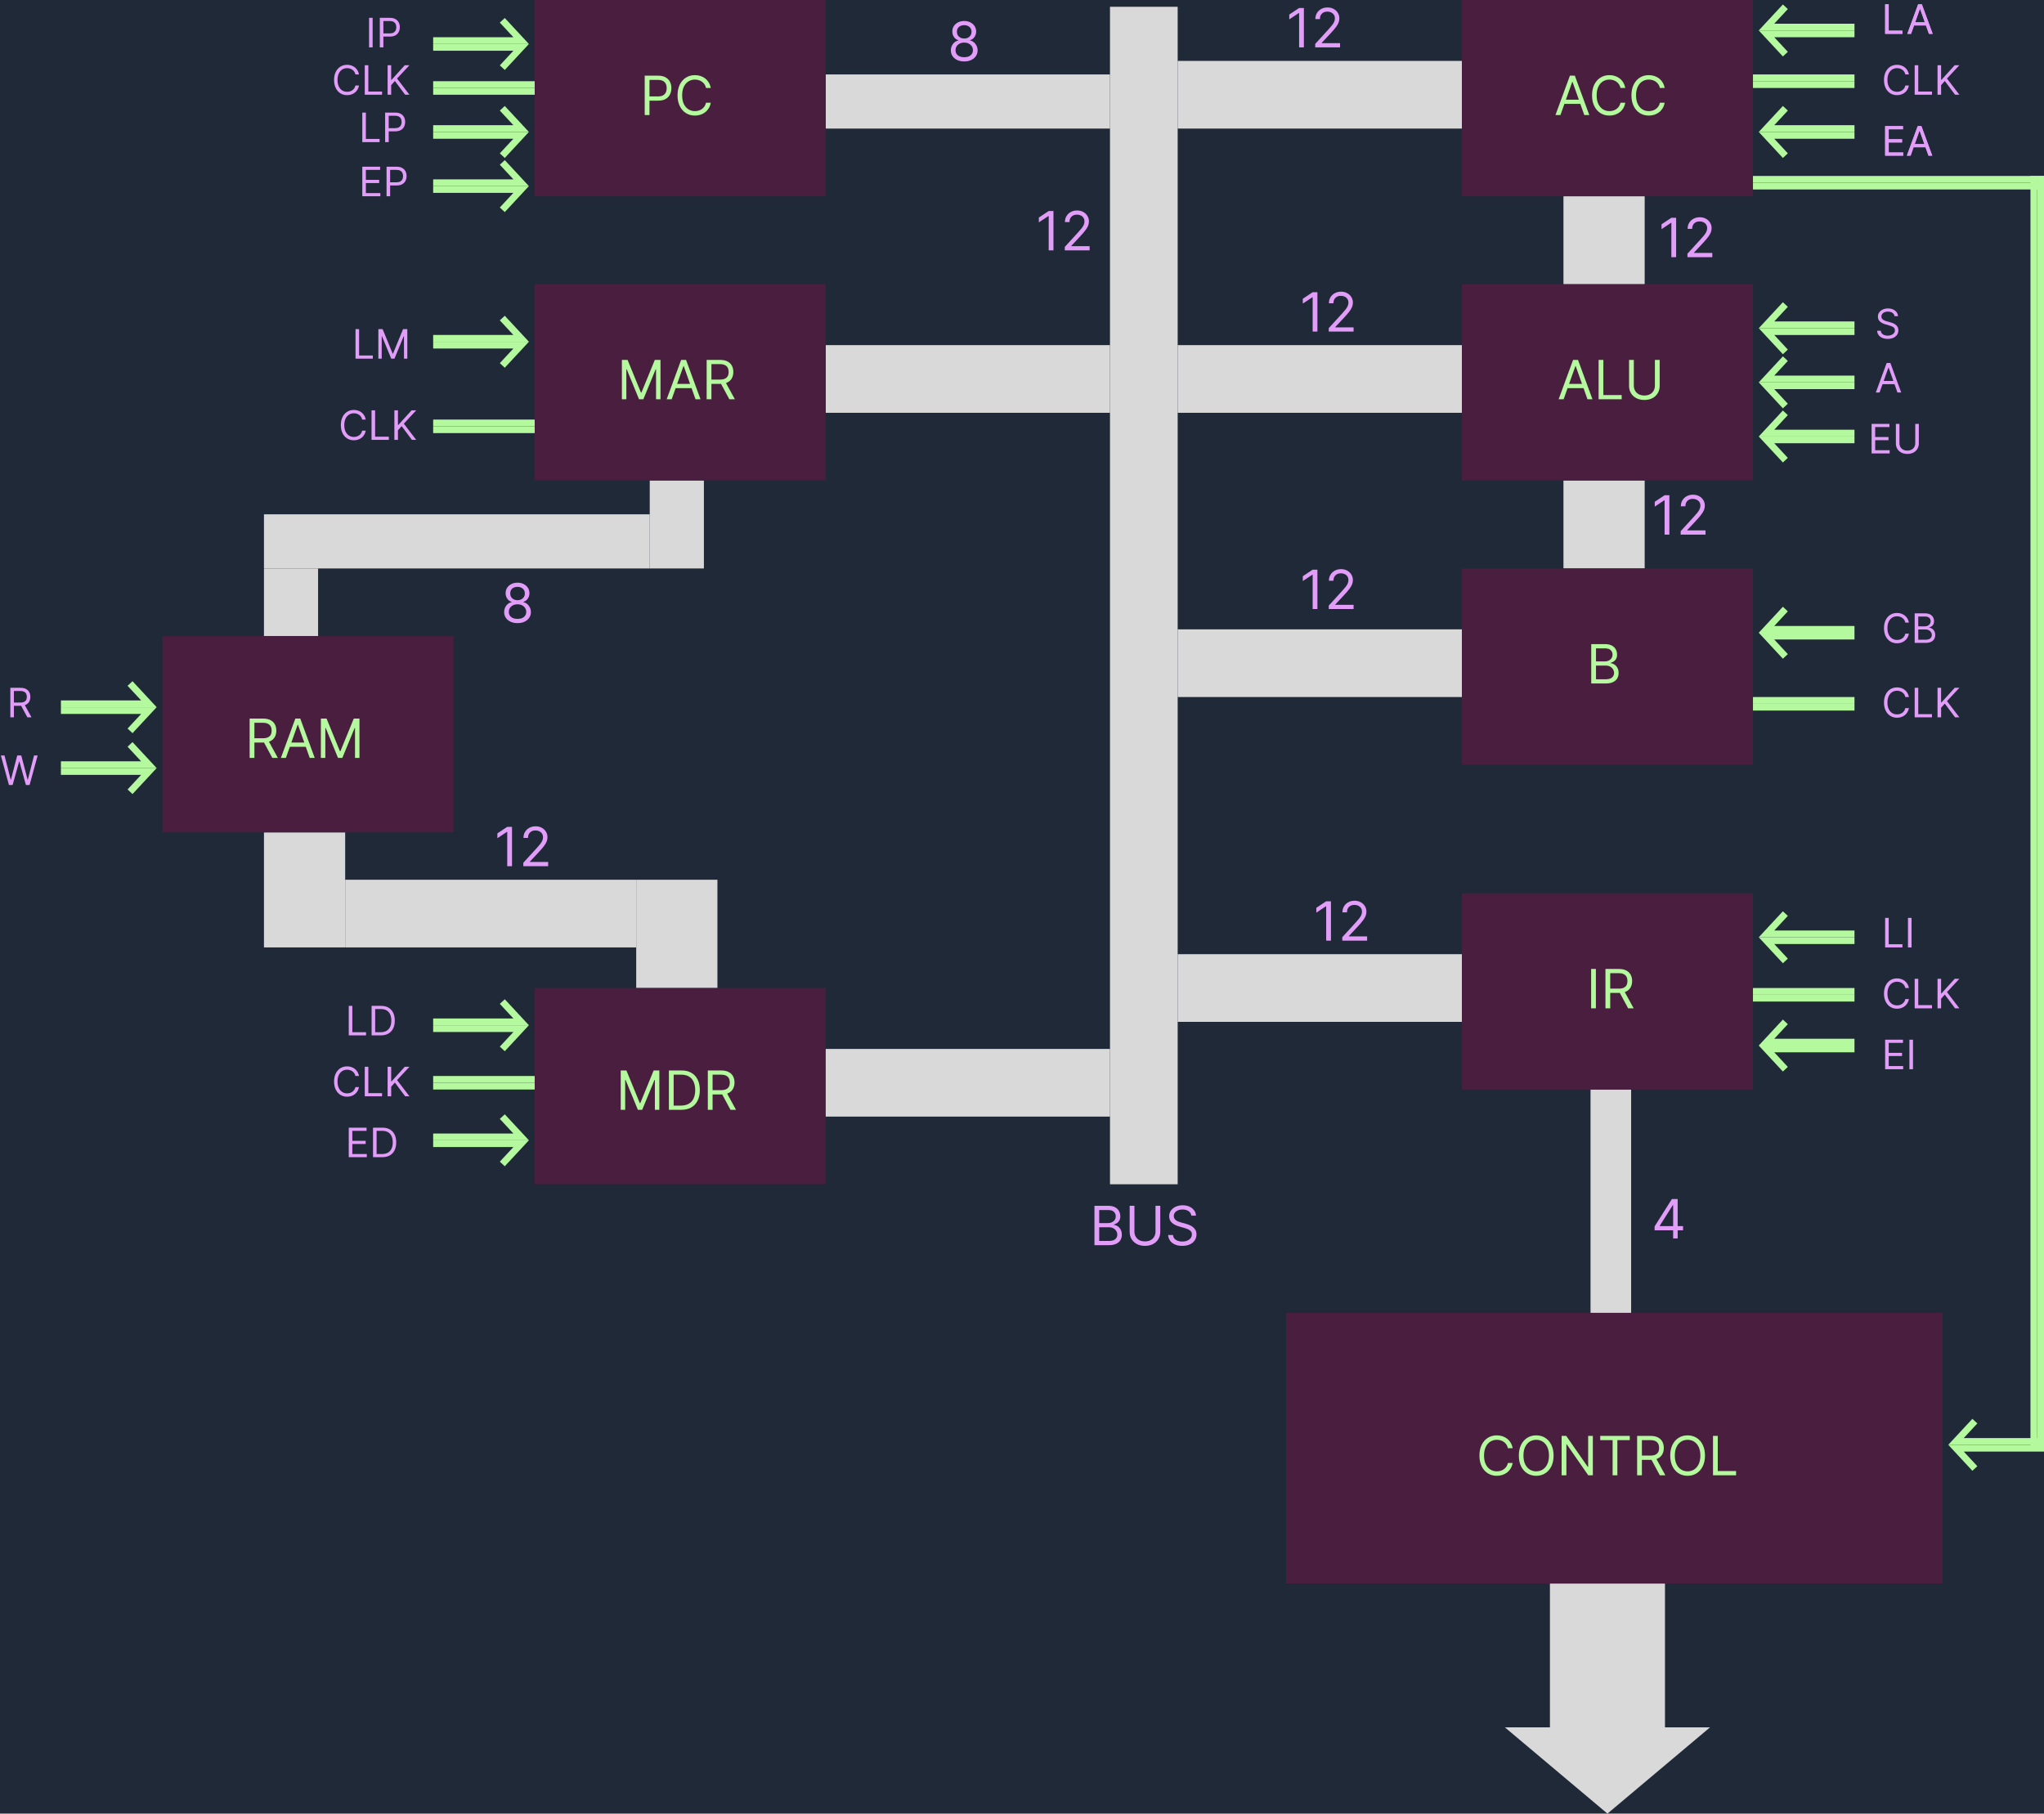 <svg width="302" height="268" viewBox="0 0 302 268" fill="none" xmlns="http://www.w3.org/2000/svg">
<rect width="302" height="268" fill="#1F2937"/>
<rect id="mar-to-main" x="122" y="51" width="42" height="10" fill="#D9D9D9"/>
<rect id="main-central-bus" x="164" y="1" width="10" height="174" fill="#D9D9D9"/>
<rect id="ram-to-mdr-horizontal" x="51" y="130" width="43" height="10" fill="#D9D9D9"/>
<rect id="mdr-to-main" x="121" y="155" width="43" height="10" fill="#D9D9D9"/>
<rect id="b-to-main" x="174" y="93" width="42" height="10" fill="#D9D9D9"/>
<rect id="ir-to-main" x="174" y="141" width="42" height="10" fill="#D9D9D9"/>
<rect id="ir-to-control" x="235" y="161" width="6" height="33" fill="#D9D9D9"/>
<rect id="acc-to-main" x="174" y="9" width="42" height="10" fill="#D9D9D9"/>
<rect id="pc-to-main" x="122" y="11" width="42" height="8" fill="#D9D9D9"/>
<rect id="ram-to-mar-vertical-down" x="39" y="84" width="8" height="10" fill="#D9D9D9"/>
<rect id="ram-to-mar-vertical-up" x="96" y="71" width="8" height="13" fill="#D9D9D9"/>
<rect id="ram-to-mdr-vertical-up" x="39" y="123" width="12" height="17" fill="#D9D9D9"/>
<rect id="acc-to-alu" x="231" y="29" width="12" height="13" fill="#D9D9D9"/>
<rect id="alu-to-b" x="231" y="71" width="12" height="13" fill="#D9D9D9"/>
<rect id="ram-to-mdr-vertical-down" x="94" y="130" width="12" height="16" fill="#D9D9D9"/>
<rect id="ram-to-mar-horizontal" x="39" y="76" width="57" height="8" fill="#D9D9D9"/>
<rect id="alu-to-main" x="174" y="51" width="42" height="10" fill="#D9D9D9"/>
<rect id="control-arrow-rect" x="229" y="234" width="17" height="22" fill="#D9D9D9"/>
<path id="control-arrow-triangle" d="M237.5 268L222.345 255.25H252.655L237.5 268Z" fill="#D9D9D9"/>
<rect id="pc" x="79" width="43" height="29" fill="#4A1E3F"/>
<rect id="control" x="190" y="194" width="97" height="40" fill="#4A1E3F"/>
<rect id="ir" x="216" y="132" width="43" height="29" fill="#4A1E3F"/>
<rect id="b" x="216" y="84" width="43" height="29" fill="#4A1E3F"/>
<rect id="alu" x="216" y="42" width="43" height="29" fill="#4A1E3F"/>
<rect id="acc" x="216" width="43" height="29" fill="#4A1E3F"/>
<rect id="mdr" x="79" y="146" width="43" height="29" fill="#4A1E3F"/>
<rect id="ram" x="24" y="94" width="43" height="29" fill="#4A1E3F"/>
<rect id="mar" x="79" y="42" width="43" height="29" fill="#4A1E3F"/>
<path d="M64 7H77L74.214 10" stroke="#B4F99D"/>
<path d="M64 6H77L74.214 3" stroke="#B4F99D"/>
<path d="M274 5H261L263.786 8" stroke="#B4F99D"/>
<path d="M274 4H261L263.786 1" stroke="#B4F99D"/>
<path d="M274 20H261L263.786 23" stroke="#B4F99D"/>
<path d="M274 19H261L263.786 16" stroke="#B4F99D"/>
<path d="M274 49H261L263.786 52" stroke="#B4F99D"/>
<path d="M274 48H261L263.786 45" stroke="#B4F99D"/>
<path d="M274 57H261L263.786 60" stroke="#B4F99D"/>
<path d="M274 56H261L263.786 53" stroke="#B4F99D"/>
<path d="M274 65H261L263.786 68" stroke="#B4F99D"/>
<path d="M274 64H261L263.786 61" stroke="#B4F99D"/>
<path d="M274 94H261L263.786 97" stroke="#B4F99D"/>
<path d="M274 93H261L263.786 90" stroke="#B4F99D"/>
<path d="M274 139H261L263.786 142" stroke="#B4F99D"/>
<path d="M274 138H261L263.786 135" stroke="#B4F99D"/>
<path d="M274 155H261L263.786 158" stroke="#B4F99D"/>
<path d="M274 154H261L263.786 151" stroke="#B4F99D"/>
<path d="M302 214H289L291.786 217" stroke="#B4F99D"/>
<path d="M302 213H289L291.786 210" stroke="#B4F99D"/>
<path d="M64 20H77L74.214 23" stroke="#B4F99D"/>
<path d="M64 19H77L74.214 16" stroke="#B4F99D"/>
<path d="M64 28H77L74.214 31" stroke="#B4F99D"/>
<path d="M64 27H77L74.214 24" stroke="#B4F99D"/>
<path d="M64 51H77L74.214 54" stroke="#B4F99D"/>
<path d="M64 50H77L74.214 47" stroke="#B4F99D"/>
<path d="M9 105H22L19.214 108" stroke="#B4F99D"/>
<path d="M9 104H22L19.214 101" stroke="#B4F99D"/>
<path d="M9 114H22L19.214 117" stroke="#B4F99D"/>
<path d="M9 113H22L19.214 110" stroke="#B4F99D"/>
<path d="M64 152H77L74.214 155" stroke="#B4F99D"/>
<path d="M64 151H77L74.214 148" stroke="#B4F99D"/>
<path d="M64 169H77L74.214 172" stroke="#B4F99D"/>
<path d="M64 168H77L74.214 165" stroke="#B4F99D"/>
<line x1="300.5" y1="214" x2="300.5" y2="26" stroke="#B4F99D"/>
<line x1="301.5" y1="214" x2="301.5" y2="26" stroke="#B4F99D"/>
<line x1="259" y1="26.5" x2="302" y2="26.5" stroke="#B4F99D"/>
<line x1="259" y1="27.5" x2="302" y2="27.5" stroke="#B4F99D"/>
<line x1="79" y1="13.5" x2="64" y2="13.5" stroke="#B4F99D"/>
<line x1="79" y1="12.5" x2="64" y2="12.5" stroke="#B4F99D"/>
<line x1="79" y1="63.5" x2="64" y2="63.5" stroke="#B4F99D"/>
<line x1="79" y1="62.5" x2="64" y2="62.5" stroke="#B4F99D"/>
<line x1="79" y1="160.5" x2="64" y2="160.5" stroke="#B4F99D"/>
<line x1="79" y1="159.5" x2="64" y2="159.5" stroke="#B4F99D"/>
<line x1="274" y1="147.5" x2="259" y2="147.5" stroke="#B4F99D"/>
<line x1="274" y1="146.5" x2="259" y2="146.5" stroke="#B4F99D"/>
<line x1="274" y1="104.5" x2="259" y2="104.5" stroke="#B4F99D"/>
<line x1="274" y1="103.5" x2="259" y2="103.5" stroke="#B4F99D"/>
<line x1="274" y1="12.5" x2="259" y2="12.5" stroke="#B4F99D"/>
<line x1="274" y1="11.5" x2="259" y2="11.5" stroke="#B4F99D"/>
<path d="M55.057 2.636V7H54.528V2.636H55.057ZM56.116 7V2.636H57.591C57.933 2.636 58.213 2.698 58.43 2.822C58.649 2.944 58.811 3.109 58.916 3.318C59.021 3.527 59.074 3.76 59.074 4.017C59.074 4.274 59.021 4.508 58.916 4.718C58.812 4.928 58.652 5.096 58.434 5.221C58.217 5.344 57.939 5.406 57.599 5.406H56.542V4.938H57.582C57.817 4.938 58.005 4.897 58.147 4.816C58.289 4.735 58.392 4.626 58.456 4.488C58.521 4.349 58.554 4.192 58.554 4.017C58.554 3.842 58.521 3.686 58.456 3.548C58.392 3.411 58.288 3.303 58.145 3.224C58.001 3.145 57.811 3.105 57.574 3.105H56.645V7H56.116Z" fill="#E29DF9"/>
<path d="M53.04 11H52.511C52.48 10.848 52.425 10.714 52.347 10.599C52.271 10.484 52.177 10.388 52.066 10.31C51.957 10.23 51.835 10.171 51.702 10.131C51.568 10.091 51.429 10.071 51.284 10.071C51.02 10.071 50.781 10.138 50.566 10.271C50.353 10.405 50.183 10.602 50.057 10.861C49.932 11.121 49.869 11.44 49.869 11.818C49.869 12.196 49.932 12.515 50.057 12.775C50.183 13.035 50.353 13.232 50.566 13.365C50.781 13.499 51.02 13.565 51.284 13.565C51.429 13.565 51.568 13.546 51.702 13.506C51.835 13.466 51.957 13.407 52.066 13.329C52.177 13.249 52.271 13.152 52.347 13.037C52.425 12.921 52.48 12.787 52.511 12.636H53.04C53 12.859 52.928 13.059 52.822 13.235C52.717 13.411 52.587 13.561 52.43 13.685C52.274 13.807 52.099 13.9 51.904 13.964C51.711 14.028 51.504 14.06 51.284 14.06C50.912 14.06 50.581 13.969 50.291 13.787C50.001 13.605 49.773 13.347 49.607 13.011C49.441 12.676 49.358 12.278 49.358 11.818C49.358 11.358 49.441 10.96 49.607 10.625C49.773 10.29 50.001 10.031 50.291 9.849C50.581 9.668 50.912 9.577 51.284 9.577C51.504 9.577 51.711 9.609 51.904 9.673C52.099 9.737 52.274 9.83 52.43 9.954C52.587 10.076 52.717 10.225 52.822 10.401C52.928 10.576 53 10.776 53.04 11ZM53.894 14V9.636H54.422V13.531H56.45V14H53.894ZM57.269 14V9.636H57.797V11.801H57.848L59.808 9.636H60.499L58.666 11.605L60.499 14H59.86L58.343 11.972L57.797 12.585V14H57.269Z" fill="#E29DF9"/>
<path d="M52.528 53V48.636H53.057V52.531H55.085V53H52.528ZM55.903 48.636H56.534L58.017 52.258H58.068L59.551 48.636H60.182V53H59.688V49.685H59.645L58.281 53H57.804L56.44 49.685H56.398V53H55.903V48.636Z" fill="#E29DF9"/>
<path d="M54.04 62H53.511C53.48 61.848 53.425 61.715 53.347 61.599C53.271 61.484 53.177 61.388 53.066 61.31C52.957 61.23 52.835 61.17 52.702 61.131C52.568 61.091 52.429 61.071 52.284 61.071C52.02 61.071 51.781 61.138 51.566 61.271C51.353 61.405 51.183 61.602 51.057 61.861C50.932 62.121 50.869 62.44 50.869 62.818C50.869 63.196 50.932 63.515 51.057 63.775C51.183 64.035 51.353 64.231 51.566 64.365C51.781 64.499 52.02 64.565 52.284 64.565C52.429 64.565 52.568 64.546 52.702 64.506C52.835 64.466 52.957 64.407 53.066 64.329C53.177 64.249 53.271 64.152 53.347 64.037C53.425 63.92 53.48 63.787 53.511 63.636H54.04C54 63.859 53.928 64.059 53.822 64.235C53.717 64.411 53.587 64.561 53.43 64.685C53.274 64.807 53.099 64.9 52.904 64.964C52.711 65.028 52.504 65.06 52.284 65.06C51.912 65.06 51.581 64.969 51.291 64.787C51.001 64.605 50.773 64.347 50.607 64.011C50.441 63.676 50.358 63.278 50.358 62.818C50.358 62.358 50.441 61.96 50.607 61.625C50.773 61.29 51.001 61.031 51.291 60.849C51.581 60.668 51.912 60.577 52.284 60.577C52.504 60.577 52.711 60.609 52.904 60.673C53.099 60.736 53.274 60.83 53.43 60.954C53.587 61.076 53.717 61.225 53.822 61.401C53.928 61.576 54 61.776 54.04 62ZM54.894 65V60.636H55.422V64.531H57.45V65H54.894ZM58.269 65V60.636H58.797V62.801H58.848L60.808 60.636H61.499L59.666 62.605L61.499 65H60.86L59.343 62.972L58.797 63.585V65H58.269Z" fill="#E29DF9"/>
<path d="M51.528 153V148.636H52.057V152.531H54.085V153H51.528ZM56.25 153H54.903V148.636H56.31C56.733 148.636 57.095 148.724 57.396 148.898C57.697 149.072 57.928 149.321 58.089 149.646C58.249 149.97 58.33 150.358 58.33 150.81C58.33 151.264 58.249 151.656 58.087 151.984C57.925 152.31 57.689 152.562 57.379 152.738C57.07 152.913 56.693 153 56.25 153ZM55.432 152.531H56.216C56.577 152.531 56.876 152.462 57.113 152.322C57.35 152.183 57.527 151.985 57.644 151.728C57.76 151.471 57.818 151.165 57.818 150.81C57.818 150.457 57.761 150.154 57.646 149.9C57.531 149.644 57.359 149.448 57.13 149.312C56.901 149.174 56.617 149.105 56.276 149.105H55.432V152.531Z" fill="#E29DF9"/>
<path d="M278.528 5V0.636H279.057V4.531H281.085V5H278.528ZM282.358 5H281.804L283.406 0.636H283.952L285.554 5H285L283.696 1.327H283.662L282.358 5ZM282.562 3.295H284.795V3.764H282.562V3.295Z" fill="#E29DF9"/>
<path d="M278.528 5V0.636H279.057V4.531H281.085V5H278.528ZM282.358 5H281.804L283.406 0.636H283.952L285.554 5H285L283.696 1.327H283.662L282.358 5ZM282.562 3.295H284.795V3.764H282.562V3.295Z" fill="#E29DF9"/>
<path d="M279.915 46.727C279.889 46.511 279.786 46.344 279.604 46.224C279.422 46.105 279.199 46.045 278.935 46.045C278.741 46.045 278.572 46.077 278.428 46.139C278.284 46.202 278.172 46.288 278.091 46.397C278.011 46.506 277.972 46.631 277.972 46.77C277.972 46.886 277.999 46.986 278.055 47.07C278.112 47.153 278.184 47.222 278.272 47.277C278.36 47.331 278.452 47.376 278.549 47.411C278.646 47.445 278.734 47.473 278.815 47.494L279.259 47.614C279.372 47.644 279.499 47.685 279.638 47.737C279.778 47.79 279.913 47.861 280.04 47.952C280.17 48.042 280.276 48.157 280.36 48.298C280.444 48.438 280.486 48.611 280.486 48.815C280.486 49.051 280.424 49.264 280.3 49.455C280.178 49.645 279.999 49.796 279.763 49.908C279.529 50.021 279.244 50.077 278.909 50.077C278.597 50.077 278.326 50.026 278.097 49.925C277.87 49.825 277.691 49.684 277.56 49.504C277.431 49.323 277.358 49.114 277.341 48.875H277.886C277.901 49.04 277.956 49.176 278.053 49.284C278.151 49.391 278.274 49.47 278.423 49.523C278.574 49.574 278.736 49.599 278.909 49.599C279.111 49.599 279.292 49.567 279.452 49.501C279.613 49.435 279.74 49.342 279.834 49.224C279.928 49.105 279.974 48.966 279.974 48.807C279.974 48.662 279.934 48.544 279.853 48.453C279.772 48.362 279.665 48.288 279.533 48.231C279.401 48.175 279.259 48.125 279.105 48.082L278.568 47.929C278.227 47.831 277.957 47.691 277.759 47.509C277.56 47.327 277.46 47.09 277.46 46.795C277.46 46.551 277.526 46.338 277.658 46.156C277.792 45.973 277.971 45.831 278.195 45.73C278.421 45.628 278.673 45.577 278.952 45.577C279.233 45.577 279.483 45.627 279.702 45.728C279.92 45.827 280.094 45.964 280.222 46.137C280.351 46.31 280.419 46.507 280.426 46.727H279.915Z" fill="#E29DF9"/>
<path d="M53.04 159H52.511C52.48 158.848 52.425 158.714 52.347 158.599C52.271 158.484 52.177 158.388 52.066 158.31C51.957 158.23 51.835 158.17 51.702 158.131C51.568 158.091 51.429 158.071 51.284 158.071C51.02 158.071 50.781 158.138 50.566 158.271C50.353 158.405 50.183 158.602 50.057 158.862C49.932 159.121 49.869 159.44 49.869 159.818C49.869 160.196 49.932 160.515 50.057 160.775C50.183 161.035 50.353 161.232 50.566 161.365C50.781 161.499 51.02 161.565 51.284 161.565C51.429 161.565 51.568 161.545 51.702 161.506C51.835 161.466 51.957 161.407 52.066 161.329C52.177 161.249 52.271 161.152 52.347 161.037C52.425 160.92 52.48 160.787 52.511 160.636H53.04C53 160.859 52.928 161.059 52.822 161.235C52.717 161.411 52.587 161.561 52.43 161.685C52.274 161.807 52.099 161.9 51.904 161.964C51.711 162.028 51.504 162.06 51.284 162.06C50.912 162.06 50.581 161.969 50.291 161.787C50.001 161.605 49.773 161.347 49.607 161.011C49.441 160.676 49.358 160.278 49.358 159.818C49.358 159.358 49.441 158.96 49.607 158.625C49.773 158.29 50.001 158.031 50.291 157.849C50.581 157.668 50.912 157.577 51.284 157.577C51.504 157.577 51.711 157.609 51.904 157.673C52.099 157.737 52.274 157.83 52.43 157.954C52.587 158.076 52.717 158.225 52.822 158.401C52.928 158.576 53 158.776 53.04 159ZM53.894 162V157.636H54.422V161.531H56.45V162H53.894ZM57.269 162V157.636H57.797V159.801H57.848L59.808 157.636H60.499L58.666 159.605L60.499 162H59.86L58.343 159.972L57.797 160.585V162H57.269Z" fill="#E29DF9"/>
<path d="M282.04 11H281.511C281.48 10.848 281.425 10.714 281.347 10.599C281.271 10.484 281.177 10.388 281.066 10.31C280.957 10.23 280.835 10.171 280.702 10.131C280.568 10.091 280.429 10.071 280.284 10.071C280.02 10.071 279.781 10.138 279.566 10.271C279.353 10.405 279.183 10.602 279.057 10.861C278.932 11.121 278.869 11.44 278.869 11.818C278.869 12.196 278.932 12.515 279.057 12.775C279.183 13.035 279.353 13.232 279.566 13.365C279.781 13.499 280.02 13.565 280.284 13.565C280.429 13.565 280.568 13.546 280.702 13.506C280.835 13.466 280.957 13.407 281.066 13.329C281.177 13.249 281.271 13.152 281.347 13.037C281.425 12.921 281.48 12.787 281.511 12.636H282.04C282 12.859 281.928 13.059 281.822 13.235C281.717 13.411 281.587 13.561 281.43 13.685C281.274 13.807 281.099 13.9 280.904 13.964C280.711 14.028 280.504 14.06 280.284 14.06C279.912 14.06 279.581 13.969 279.291 13.787C279.001 13.605 278.773 13.347 278.607 13.011C278.441 12.676 278.358 12.278 278.358 11.818C278.358 11.358 278.441 10.96 278.607 10.625C278.773 10.29 279.001 10.031 279.291 9.849C279.581 9.668 279.912 9.577 280.284 9.577C280.504 9.577 280.711 9.609 280.904 9.673C281.099 9.737 281.274 9.83 281.43 9.954C281.587 10.076 281.717 10.225 281.822 10.401C281.928 10.576 282 10.776 282.04 11ZM282.894 14V9.636H283.422V13.531H285.45V14H282.894ZM286.269 14V9.636H286.797V11.801H286.848L288.808 9.636H289.499L287.666 11.605L289.499 14H288.86L287.343 11.972L286.797 12.585V14H286.269Z" fill="#E29DF9"/>
<path d="M277.707 58H277.153L278.756 53.636H279.301L280.903 58H280.349L279.045 54.327H279.011L277.707 58ZM277.912 56.295H280.145V56.764H277.912V56.295Z" fill="#E29DF9"/>
<path d="M51.528 171V166.636H54.162V167.105H52.057V168.58H54.026V169.048H52.057V170.531H54.196V171H51.528ZM56.461 171H55.114V166.636H56.521C56.944 166.636 57.306 166.724 57.607 166.898C57.908 167.072 58.139 167.321 58.3 167.646C58.46 167.97 58.541 168.358 58.541 168.81C58.541 169.264 58.459 169.656 58.298 169.984C58.136 170.31 57.9 170.562 57.59 170.738C57.281 170.913 56.904 171 56.461 171ZM55.643 170.531H56.427C56.788 170.531 57.087 170.462 57.324 170.322C57.561 170.183 57.738 169.985 57.854 169.728C57.971 169.471 58.029 169.165 58.029 168.81C58.029 168.457 57.972 168.154 57.856 167.9C57.742 167.644 57.57 167.448 57.341 167.312C57.112 167.174 56.827 167.105 56.486 167.105H55.643V170.531Z" fill="#E29DF9"/>
<path d="M161.705 184V178.182H163.739C164.144 178.182 164.478 178.252 164.741 178.392C165.005 178.53 165.201 178.717 165.33 178.952C165.458 179.185 165.523 179.443 165.523 179.727C165.523 179.977 165.478 180.184 165.389 180.347C165.302 180.509 165.187 180.638 165.043 180.733C164.901 180.828 164.746 180.898 164.58 180.943V181C164.758 181.011 164.937 181.074 165.116 181.188C165.296 181.301 165.447 181.464 165.568 181.676C165.689 181.888 165.75 182.148 165.75 182.455C165.75 182.746 165.684 183.009 165.551 183.241C165.419 183.474 165.209 183.659 164.923 183.795C164.637 183.932 164.265 184 163.807 184H161.705ZM162.409 183.375H163.807C164.267 183.375 164.594 183.286 164.787 183.108C164.982 182.928 165.08 182.71 165.08 182.455C165.08 182.258 165.029 182.076 164.929 181.909C164.829 181.741 164.686 181.606 164.5 181.506C164.314 181.403 164.095 181.352 163.841 181.352H162.409V183.375ZM162.409 180.739H163.716C163.928 180.739 164.119 180.697 164.29 180.614C164.462 180.53 164.598 180.413 164.699 180.261C164.801 180.11 164.852 179.932 164.852 179.727C164.852 179.472 164.763 179.255 164.585 179.077C164.407 178.897 164.125 178.807 163.739 178.807H162.409V180.739ZM170.726 178.182H171.43V182.034C171.43 182.432 171.337 182.787 171.149 183.099C170.964 183.41 170.701 183.655 170.362 183.835C170.023 184.013 169.625 184.102 169.169 184.102C168.713 184.102 168.315 184.013 167.976 183.835C167.637 183.655 167.374 183.41 167.186 183.099C167 182.787 166.908 182.432 166.908 182.034V178.182H167.612V181.977C167.612 182.261 167.675 182.514 167.8 182.736C167.925 182.955 168.103 183.129 168.334 183.256C168.567 183.381 168.845 183.443 169.169 183.443C169.493 183.443 169.771 183.381 170.004 183.256C170.237 183.129 170.415 182.955 170.538 182.736C170.663 182.514 170.726 182.261 170.726 181.977V178.182ZM176.019 179.636C175.985 179.348 175.847 179.125 175.604 178.966C175.362 178.807 175.065 178.727 174.712 178.727C174.455 178.727 174.229 178.769 174.036 178.852C173.845 178.936 173.695 179.05 173.587 179.196C173.481 179.342 173.428 179.508 173.428 179.693C173.428 179.848 173.465 179.982 173.539 180.094C173.615 180.204 173.711 180.295 173.829 180.369C173.946 180.441 174.069 180.501 174.198 180.548C174.327 180.594 174.445 180.631 174.553 180.659L175.144 180.818C175.296 180.858 175.464 180.913 175.65 180.983C175.837 181.053 176.016 181.149 176.187 181.27C176.359 181.389 176.501 181.543 176.613 181.73C176.725 181.918 176.781 182.148 176.781 182.42C176.781 182.735 176.698 183.019 176.533 183.273C176.371 183.527 176.132 183.728 175.817 183.878C175.505 184.027 175.125 184.102 174.678 184.102C174.262 184.102 173.901 184.035 173.596 183.901C173.293 183.766 173.054 183.579 172.88 183.338C172.708 183.098 172.61 182.818 172.587 182.5H173.315C173.334 182.72 173.407 182.902 173.536 183.045C173.667 183.187 173.832 183.294 174.031 183.364C174.231 183.432 174.447 183.466 174.678 183.466C174.947 183.466 175.189 183.422 175.403 183.335C175.617 183.246 175.786 183.123 175.911 182.966C176.036 182.807 176.099 182.621 176.099 182.409C176.099 182.216 176.045 182.059 175.937 181.938C175.829 181.816 175.687 181.718 175.511 181.642C175.335 181.566 175.144 181.5 174.94 181.443L174.224 181.239C173.769 181.108 173.409 180.921 173.144 180.679C172.879 180.437 172.746 180.119 172.746 179.727C172.746 179.402 172.835 179.117 173.011 178.875C173.189 178.631 173.427 178.441 173.727 178.307C174.028 178.17 174.364 178.102 174.735 178.102C175.11 178.102 175.443 178.17 175.735 178.304C176.027 178.437 176.258 178.618 176.428 178.849C176.601 179.08 176.692 179.343 176.701 179.636H176.019Z" fill="#E29DF9"/>
<path d="M278.528 23V18.636H281.162V19.105H279.057V20.579H281.026V21.048H279.057V22.531H281.196V23H278.528ZM282.293 23H281.739L283.342 18.636H283.887L285.489 23H284.935L283.631 19.327H283.597L282.293 23ZM282.498 21.296H284.731V21.764H282.498V21.296Z" fill="#E29DF9"/>
<path d="M278.528 23V18.636H281.162V19.105H279.057V20.579H281.026V21.048H279.057V22.531H281.196V23H278.528ZM282.293 23H281.739L283.342 18.636H283.887L285.489 23H284.935L283.631 19.327H283.597L282.293 23ZM282.498 21.296H284.731V21.764H282.498V21.296Z" fill="#E29DF9"/>
<path d="M276.528 67V62.636H279.162V63.105H277.057V64.579H279.026V65.048H277.057V66.531H279.196V67H276.528ZM282.978 62.636H283.506V65.526C283.506 65.824 283.436 66.09 283.295 66.325C283.156 66.558 282.96 66.742 282.705 66.876C282.451 67.01 282.153 67.077 281.81 67.077C281.468 67.077 281.17 67.01 280.915 66.876C280.661 66.742 280.464 66.558 280.323 66.325C280.184 66.09 280.114 65.824 280.114 65.526V62.636H280.643V65.483C280.643 65.696 280.69 65.886 280.783 66.052C280.877 66.217 281.011 66.347 281.184 66.442C281.359 66.535 281.567 66.582 281.81 66.582C282.053 66.582 282.262 66.535 282.437 66.442C282.612 66.347 282.745 66.217 282.837 66.052C282.931 65.886 282.978 65.696 282.978 65.483V62.636Z" fill="#E29DF9"/>
<path d="M282.04 92H281.511C281.48 91.848 281.425 91.715 281.347 91.599C281.271 91.484 281.177 91.388 281.066 91.31C280.957 91.23 280.835 91.171 280.702 91.131C280.568 91.091 280.429 91.071 280.284 91.071C280.02 91.071 279.781 91.138 279.566 91.271C279.353 91.405 279.183 91.602 279.057 91.862C278.932 92.121 278.869 92.44 278.869 92.818C278.869 93.196 278.932 93.515 279.057 93.775C279.183 94.035 279.353 94.231 279.566 94.365C279.781 94.499 280.02 94.565 280.284 94.565C280.429 94.565 280.568 94.546 280.702 94.506C280.835 94.466 280.957 94.407 281.066 94.329C281.177 94.249 281.271 94.152 281.347 94.037C281.425 93.921 281.48 93.787 281.511 93.636H282.04C282 93.859 281.928 94.059 281.822 94.235C281.717 94.411 281.587 94.561 281.43 94.685C281.274 94.807 281.099 94.9 280.904 94.964C280.711 95.028 280.504 95.06 280.284 95.06C279.912 95.06 279.581 94.969 279.291 94.787C279.001 94.605 278.773 94.347 278.607 94.011C278.441 93.676 278.358 93.278 278.358 92.818C278.358 92.358 278.441 91.96 278.607 91.625C278.773 91.29 279.001 91.031 279.291 90.849C279.581 90.668 279.912 90.577 280.284 90.577C280.504 90.577 280.711 90.609 280.904 90.673C281.099 90.737 281.274 90.83 281.43 90.954C281.587 91.076 281.717 91.225 281.822 91.401C281.928 91.576 282 91.776 282.04 92ZM282.894 95V90.636H284.419C284.723 90.636 284.974 90.689 285.171 90.794C285.369 90.898 285.516 91.038 285.612 91.214C285.709 91.388 285.757 91.582 285.757 91.796C285.757 91.983 285.724 92.138 285.657 92.26C285.592 92.382 285.505 92.479 285.397 92.55C285.291 92.621 285.175 92.673 285.05 92.707V92.75C285.183 92.758 285.318 92.805 285.453 92.891C285.588 92.976 285.7 93.098 285.791 93.257C285.882 93.416 285.928 93.611 285.928 93.841C285.928 94.06 285.878 94.256 285.779 94.431C285.679 94.606 285.522 94.744 285.308 94.847C285.093 94.949 284.814 95 284.47 95H282.894ZM283.422 94.531H284.47C284.816 94.531 285.061 94.465 285.205 94.331C285.352 94.196 285.425 94.033 285.425 93.841C285.425 93.693 285.387 93.557 285.312 93.432C285.237 93.305 285.129 93.204 284.99 93.129C284.851 93.053 284.686 93.014 284.496 93.014H283.422V94.531ZM283.422 92.554H284.402C284.561 92.554 284.705 92.523 284.833 92.46C284.962 92.398 285.064 92.31 285.139 92.196C285.216 92.082 285.254 91.949 285.254 91.796C285.254 91.604 285.188 91.441 285.054 91.308C284.921 91.173 284.709 91.105 284.419 91.105H283.422V92.554Z" fill="#E29DF9"/>
<path d="M282.04 103H281.511C281.48 102.848 281.425 102.714 281.347 102.599C281.271 102.484 281.177 102.388 281.066 102.31C280.957 102.23 280.835 102.17 280.702 102.131C280.568 102.091 280.429 102.071 280.284 102.071C280.02 102.071 279.781 102.138 279.566 102.271C279.353 102.405 279.183 102.602 279.057 102.862C278.932 103.121 278.869 103.44 278.869 103.818C278.869 104.196 278.932 104.515 279.057 104.775C279.183 105.035 279.353 105.232 279.566 105.365C279.781 105.499 280.02 105.565 280.284 105.565C280.429 105.565 280.568 105.545 280.702 105.506C280.835 105.466 280.957 105.407 281.066 105.329C281.177 105.249 281.271 105.152 281.347 105.037C281.425 104.92 281.48 104.787 281.511 104.636H282.04C282 104.859 281.928 105.059 281.822 105.235C281.717 105.411 281.587 105.561 281.43 105.685C281.274 105.807 281.099 105.9 280.904 105.964C280.711 106.028 280.504 106.06 280.284 106.06C279.912 106.06 279.581 105.969 279.291 105.787C279.001 105.605 278.773 105.347 278.607 105.011C278.441 104.676 278.358 104.278 278.358 103.818C278.358 103.358 278.441 102.96 278.607 102.625C278.773 102.29 279.001 102.031 279.291 101.849C279.581 101.668 279.912 101.577 280.284 101.577C280.504 101.577 280.711 101.609 280.904 101.673C281.099 101.737 281.274 101.83 281.43 101.954C281.587 102.076 281.717 102.225 281.822 102.401C281.928 102.576 282 102.776 282.04 103ZM282.894 106V101.636H283.422V105.531H285.45V106H282.894ZM286.269 106V101.636H286.797V103.801H286.848L288.808 101.636H289.499L287.666 103.605L289.499 106H288.86L287.343 103.972L286.797 104.585V106H286.269Z" fill="#E29DF9"/>
<path d="M278.528 140V135.636H279.057V139.531H281.085V140H278.528ZM282.432 135.636V140H281.903V135.636H282.432Z" fill="#E29DF9"/>
<path d="M282.04 146H281.511C281.48 145.848 281.425 145.714 281.347 145.599C281.271 145.484 281.177 145.388 281.066 145.31C280.957 145.23 280.835 145.17 280.702 145.131C280.568 145.091 280.429 145.071 280.284 145.071C280.02 145.071 279.781 145.138 279.566 145.271C279.353 145.405 279.183 145.602 279.057 145.862C278.932 146.121 278.869 146.44 278.869 146.818C278.869 147.196 278.932 147.515 279.057 147.775C279.183 148.035 279.353 148.232 279.566 148.365C279.781 148.499 280.02 148.565 280.284 148.565C280.429 148.565 280.568 148.545 280.702 148.506C280.835 148.466 280.957 148.407 281.066 148.329C281.177 148.249 281.271 148.152 281.347 148.037C281.425 147.92 281.48 147.787 281.511 147.636H282.04C282 147.859 281.928 148.059 281.822 148.235C281.717 148.411 281.587 148.561 281.43 148.685C281.274 148.807 281.099 148.9 280.904 148.964C280.711 149.028 280.504 149.06 280.284 149.06C279.912 149.06 279.581 148.969 279.291 148.787C279.001 148.605 278.773 148.347 278.607 148.011C278.441 147.676 278.358 147.278 278.358 146.818C278.358 146.358 278.441 145.96 278.607 145.625C278.773 145.29 279.001 145.031 279.291 144.849C279.581 144.668 279.912 144.577 280.284 144.577C280.504 144.577 280.711 144.609 280.904 144.673C281.099 144.737 281.274 144.83 281.43 144.954C281.587 145.076 281.717 145.225 281.822 145.401C281.928 145.576 282 145.776 282.04 146ZM282.894 149V144.636H283.422V148.531H285.45V149H282.894ZM286.269 149V144.636H286.797V146.801H286.848L288.808 144.636H289.499L287.666 146.605L289.499 149H288.86L287.343 146.972L286.797 147.585V149H286.269Z" fill="#E29DF9"/>
<path d="M278.528 158V153.636H281.162V154.105H279.057V155.58H281.026V156.048H279.057V157.531H281.196V158H278.528ZM282.643 153.636V158H282.114V153.636H282.643Z" fill="#E29DF9"/>
<path d="M1.528 106V101.636H3.003C3.344 101.636 3.624 101.695 3.842 101.811C4.061 101.926 4.223 102.085 4.328 102.286C4.433 102.488 4.486 102.717 4.486 102.974C4.486 103.232 4.433 103.46 4.328 103.658C4.223 103.857 4.062 104.013 3.844 104.127C3.627 104.239 3.349 104.295 3.011 104.295H1.818V103.818H2.994C3.227 103.818 3.415 103.784 3.557 103.716C3.7 103.648 3.804 103.551 3.868 103.426C3.933 103.3 3.966 103.149 3.966 102.974C3.966 102.8 3.933 102.647 3.868 102.516C3.803 102.386 3.698 102.285 3.555 102.214C3.411 102.141 3.222 102.105 2.986 102.105H2.057V106H1.528ZM3.582 104.04L4.656 106H4.043L2.986 104.04H3.582Z" fill="#E29DF9"/>
<path d="M1.321 116L0.128 111.636H0.665L1.577 115.19H1.619L2.548 111.636H3.145L4.074 115.19H4.116L5.028 111.636H5.565L4.372 116H3.827L2.864 112.523H2.83L1.866 116H1.321Z" fill="#E29DF9"/>
<path d="M53.528 29V24.636H56.162V25.105H54.057V26.579H56.026V27.048H54.057V28.531H56.196V29H53.528ZM57.114 29V24.636H58.589C58.931 24.636 59.211 24.698 59.428 24.822C59.647 24.944 59.809 25.109 59.914 25.318C60.019 25.527 60.072 25.76 60.072 26.017C60.072 26.274 60.019 26.508 59.914 26.718C59.81 26.928 59.65 27.096 59.432 27.221C59.215 27.345 58.937 27.406 58.597 27.406H57.541V26.938H58.58C58.815 26.938 59.003 26.897 59.145 26.816C59.287 26.735 59.39 26.626 59.454 26.488C59.519 26.349 59.552 26.192 59.552 26.017C59.552 25.842 59.519 25.686 59.454 25.548C59.39 25.41 59.286 25.303 59.143 25.224C58.999 25.145 58.809 25.105 58.572 25.105H57.643V29H57.114Z" fill="#E29DF9"/>
<path d="M53.528 21V16.636H54.057V20.531H56.085V21H53.528ZM56.903 21V16.636H58.378C58.72 16.636 59 16.698 59.217 16.822C59.436 16.944 59.598 17.109 59.703 17.318C59.808 17.527 59.861 17.76 59.861 18.017C59.861 18.274 59.808 18.508 59.703 18.718C59.599 18.928 59.439 19.096 59.222 19.221C59.004 19.345 58.726 19.406 58.386 19.406H57.33V18.938H58.369C58.604 18.938 58.792 18.897 58.934 18.816C59.076 18.735 59.179 18.626 59.243 18.488C59.308 18.349 59.341 18.192 59.341 18.017C59.341 17.842 59.308 17.686 59.243 17.548C59.179 17.41 59.075 17.303 58.932 17.224C58.788 17.145 58.598 17.105 58.361 17.105H57.432V21H56.903Z" fill="#E29DF9"/>
<path d="M76.466 92.079C76.076 92.079 75.731 92.01 75.432 91.872C75.135 91.732 74.903 91.54 74.736 91.296C74.569 91.049 74.487 90.769 74.489 90.454C74.487 90.208 74.535 89.981 74.633 89.773C74.732 89.562 74.867 89.387 75.037 89.247C75.209 89.105 75.401 89.015 75.614 88.977V88.943C75.335 88.871 75.114 88.715 74.949 88.474C74.784 88.232 74.703 87.956 74.704 87.648C74.703 87.352 74.778 87.088 74.929 86.855C75.081 86.622 75.289 86.438 75.554 86.304C75.821 86.169 76.125 86.102 76.466 86.102C76.803 86.102 77.104 86.169 77.369 86.304C77.635 86.438 77.843 86.622 77.994 86.855C78.148 87.088 78.225 87.352 78.227 87.648C78.225 87.956 78.141 88.232 77.974 88.474C77.81 88.715 77.591 88.871 77.318 88.943V88.977C77.528 89.015 77.718 89.105 77.886 89.247C78.055 89.387 78.189 89.562 78.29 89.773C78.39 89.981 78.441 90.208 78.443 90.454C78.441 90.769 78.356 91.049 78.188 91.296C78.021 91.54 77.789 91.732 77.492 91.872C77.196 92.01 76.854 92.079 76.466 92.079ZM76.466 91.454C76.729 91.454 76.956 91.412 77.148 91.327C77.339 91.242 77.487 91.121 77.591 90.966C77.695 90.811 77.748 90.629 77.75 90.421C77.748 90.201 77.691 90.007 77.579 89.838C77.468 89.669 77.315 89.537 77.122 89.44C76.931 89.344 76.712 89.296 76.466 89.296C76.218 89.296 75.996 89.344 75.801 89.44C75.608 89.537 75.456 89.669 75.344 89.838C75.234 90.007 75.18 90.201 75.182 90.421C75.18 90.629 75.23 90.811 75.332 90.966C75.437 91.121 75.585 91.242 75.778 91.327C75.972 91.412 76.201 91.454 76.466 91.454ZM76.466 88.693C76.674 88.693 76.859 88.651 77.02 88.568C77.183 88.485 77.311 88.368 77.403 88.219C77.496 88.069 77.544 87.894 77.546 87.693C77.544 87.496 77.497 87.325 77.406 87.179C77.315 87.031 77.189 86.918 77.028 86.838C76.867 86.757 76.68 86.716 76.466 86.716C76.248 86.716 76.058 86.757 75.895 86.838C75.732 86.918 75.606 87.031 75.517 87.179C75.428 87.325 75.385 87.496 75.386 87.693C75.385 87.894 75.429 88.069 75.52 88.219C75.613 88.368 75.74 88.485 75.903 88.568C76.066 88.651 76.254 88.693 76.466 88.693Z" fill="#E29DF9"/>
<path d="M142.466 9.08C142.076 9.08 141.731 9.01 141.432 8.872C141.134 8.732 140.902 8.54 140.736 8.295C140.569 8.049 140.487 7.769 140.489 7.455C140.487 7.208 140.535 6.981 140.634 6.773C140.732 6.562 140.866 6.387 141.037 6.247C141.209 6.105 141.402 6.015 141.614 5.977V5.943C141.335 5.871 141.114 5.715 140.949 5.474C140.784 5.232 140.703 4.956 140.705 4.648C140.703 4.352 140.777 4.088 140.929 3.855C141.08 3.622 141.289 3.438 141.554 3.304C141.821 3.17 142.125 3.102 142.466 3.102C142.803 3.102 143.104 3.17 143.369 3.304C143.634 3.438 143.843 3.622 143.994 3.855C144.148 4.088 144.225 4.352 144.227 4.648C144.225 4.956 144.141 5.232 143.974 5.474C143.81 5.715 143.591 5.871 143.318 5.943V5.977C143.528 6.015 143.718 6.105 143.886 6.247C144.055 6.387 144.189 6.562 144.29 6.773C144.39 6.981 144.441 7.208 144.443 7.455C144.441 7.769 144.356 8.049 144.188 8.295C144.021 8.54 143.789 8.732 143.491 8.872C143.196 9.01 142.854 9.08 142.466 9.08ZM142.466 8.455C142.729 8.455 142.956 8.412 143.148 8.327C143.339 8.241 143.487 8.121 143.591 7.966C143.695 7.811 143.748 7.629 143.75 7.42C143.748 7.201 143.691 7.007 143.58 6.838C143.468 6.67 143.315 6.537 143.122 6.44C142.931 6.344 142.712 6.295 142.466 6.295C142.218 6.295 141.996 6.344 141.801 6.44C141.608 6.537 141.455 6.67 141.344 6.838C141.234 7.007 141.18 7.201 141.182 7.42C141.18 7.629 141.23 7.811 141.332 7.966C141.437 8.121 141.585 8.241 141.778 8.327C141.972 8.412 142.201 8.455 142.466 8.455ZM142.466 5.693C142.674 5.693 142.859 5.652 143.02 5.568C143.183 5.485 143.311 5.368 143.403 5.219C143.496 5.069 143.544 4.894 143.545 4.693C143.544 4.496 143.497 4.325 143.406 4.179C143.315 4.031 143.189 3.918 143.028 3.838C142.867 3.757 142.68 3.716 142.466 3.716C142.248 3.716 142.058 3.757 141.895 3.838C141.732 3.918 141.606 4.031 141.517 4.179C141.428 4.325 141.384 4.496 141.386 4.693C141.384 4.894 141.429 5.069 141.52 5.219C141.613 5.368 141.741 5.485 141.903 5.568C142.066 5.652 142.254 5.693 142.466 5.693Z" fill="#E29DF9"/>
<path d="M244.466 181.807V181.227L247.023 177.182H247.443V178.08H247.159L245.227 181.136V181.182H248.67V181.807H244.466ZM247.205 183V181.631V181.361V177.182H247.875V183H247.205Z" fill="#E29DF9"/>
<path d="M196.648 133.182V139H195.943V133.92H195.909L194.489 134.864V134.148L195.943 133.182H196.648ZM198.321 139V138.489L200.241 136.386C200.467 136.14 200.652 135.926 200.798 135.744C200.944 135.561 201.052 135.388 201.122 135.227C201.194 135.064 201.23 134.894 201.23 134.716C201.23 134.511 201.181 134.334 201.082 134.185C200.986 134.035 200.853 133.92 200.685 133.838C200.516 133.757 200.327 133.716 200.116 133.716C199.893 133.716 199.698 133.762 199.531 133.855C199.366 133.946 199.239 134.074 199.148 134.239C199.059 134.403 199.014 134.597 199.014 134.818H198.344C198.344 134.477 198.422 134.178 198.58 133.92C198.737 133.663 198.951 133.462 199.222 133.318C199.494 133.174 199.8 133.102 200.139 133.102C200.48 133.102 200.782 133.174 201.045 133.318C201.309 133.462 201.515 133.656 201.665 133.901C201.814 134.145 201.889 134.417 201.889 134.716C201.889 134.93 201.85 135.139 201.773 135.344C201.697 135.546 201.564 135.773 201.375 136.023C201.188 136.271 200.927 136.574 200.594 136.932L199.287 138.33V138.375H201.991V139H198.321Z" fill="#E29DF9"/>
<path d="M75.648 122.182V128H74.943V122.92H74.909L73.489 123.864V123.148L74.943 122.182H75.648ZM77.321 128V127.489L79.242 125.386C79.467 125.14 79.653 124.926 79.798 124.744C79.944 124.561 80.052 124.388 80.122 124.227C80.194 124.064 80.23 123.894 80.23 123.716C80.23 123.511 80.181 123.334 80.082 123.185C79.986 123.035 79.853 122.92 79.685 122.838C79.516 122.757 79.327 122.716 79.117 122.716C78.893 122.716 78.698 122.762 78.531 122.855C78.367 122.946 78.239 123.074 78.148 123.239C78.059 123.403 78.014 123.597 78.014 123.818H77.344C77.344 123.477 77.422 123.178 77.579 122.92C77.737 122.663 77.951 122.462 78.222 122.318C78.494 122.174 78.8 122.102 79.139 122.102C79.48 122.102 79.782 122.174 80.046 122.318C80.309 122.462 80.515 122.656 80.665 122.901C80.814 123.145 80.889 123.417 80.889 123.716C80.889 123.93 80.85 124.139 80.773 124.344C80.697 124.546 80.564 124.773 80.375 125.023C80.188 125.271 79.927 125.574 79.594 125.932L78.287 127.33V127.375H80.992V128H77.321Z" fill="#E29DF9"/>
<path d="M194.648 84.182V90H193.943V84.921H193.909L192.489 85.864V85.148L193.943 84.182H194.648ZM196.321 90V89.489L198.241 87.386C198.467 87.14 198.652 86.926 198.798 86.744C198.944 86.561 199.052 86.388 199.122 86.227C199.194 86.064 199.23 85.894 199.23 85.716C199.23 85.511 199.181 85.334 199.082 85.185C198.986 85.035 198.853 84.919 198.685 84.838C198.516 84.757 198.327 84.716 198.116 84.716C197.893 84.716 197.698 84.762 197.531 84.855C197.366 84.946 197.239 85.074 197.148 85.239C197.059 85.403 197.014 85.597 197.014 85.818H196.344C196.344 85.477 196.422 85.178 196.58 84.921C196.737 84.663 196.951 84.462 197.222 84.318C197.494 84.174 197.8 84.102 198.139 84.102C198.48 84.102 198.782 84.174 199.045 84.318C199.309 84.462 199.515 84.656 199.665 84.901C199.814 85.145 199.889 85.417 199.889 85.716C199.889 85.93 199.85 86.139 199.773 86.344C199.697 86.546 199.564 86.773 199.375 87.023C199.188 87.271 198.927 87.574 198.594 87.932L197.287 89.329V89.375H199.991V90H196.321Z" fill="#E29DF9"/>
<path d="M246.648 73.182V79H245.943V73.921H245.909L244.489 74.864V74.148L245.943 73.182H246.648ZM248.321 79V78.489L250.241 76.386C250.467 76.14 250.652 75.926 250.798 75.744C250.944 75.561 251.052 75.388 251.122 75.227C251.194 75.064 251.23 74.894 251.23 74.716C251.23 74.511 251.181 74.334 251.082 74.185C250.986 74.035 250.853 73.919 250.685 73.838C250.516 73.757 250.327 73.716 250.116 73.716C249.893 73.716 249.698 73.762 249.531 73.855C249.366 73.946 249.239 74.074 249.148 74.239C249.059 74.403 249.014 74.597 249.014 74.818H248.344C248.344 74.477 248.422 74.178 248.58 73.921C248.737 73.663 248.951 73.462 249.222 73.318C249.494 73.174 249.8 73.102 250.139 73.102C250.48 73.102 250.782 73.174 251.045 73.318C251.309 73.462 251.515 73.656 251.665 73.901C251.814 74.145 251.889 74.417 251.889 74.716C251.889 74.93 251.85 75.139 251.773 75.344C251.697 75.546 251.564 75.773 251.375 76.023C251.188 76.271 250.927 76.574 250.594 76.932L249.287 78.329V78.375H251.991V79H248.321Z" fill="#E29DF9"/>
<path d="M247.648 32.182V38H246.943V32.92H246.909L245.489 33.864V33.148L246.943 32.182H247.648ZM249.321 38V37.489L251.241 35.386C251.467 35.14 251.652 34.926 251.798 34.744C251.944 34.561 252.052 34.388 252.122 34.227C252.194 34.064 252.23 33.894 252.23 33.716C252.23 33.511 252.181 33.334 252.082 33.185C251.986 33.035 251.853 32.919 251.685 32.838C251.516 32.757 251.327 32.716 251.116 32.716C250.893 32.716 250.698 32.762 250.531 32.855C250.366 32.946 250.239 33.074 250.148 33.239C250.059 33.403 250.014 33.597 250.014 33.818H249.344C249.344 33.477 249.422 33.178 249.58 32.92C249.737 32.663 249.951 32.462 250.222 32.318C250.494 32.174 250.8 32.102 251.139 32.102C251.48 32.102 251.782 32.174 252.045 32.318C252.309 32.462 252.515 32.656 252.665 32.901C252.814 33.145 252.889 33.417 252.889 33.716C252.889 33.93 252.85 34.139 252.773 34.344C252.697 34.546 252.564 34.773 252.375 35.023C252.188 35.271 251.927 35.574 251.594 35.932L250.287 37.33V37.375H252.991V38H249.321Z" fill="#E29DF9"/>
<path d="M194.648 43.182V49H193.943V43.92H193.909L192.489 44.864V44.148L193.943 43.182H194.648ZM196.321 49V48.489L198.241 46.386C198.467 46.14 198.652 45.926 198.798 45.744C198.944 45.561 199.052 45.388 199.122 45.227C199.194 45.064 199.23 44.894 199.23 44.716C199.23 44.511 199.181 44.334 199.082 44.185C198.986 44.035 198.853 43.919 198.685 43.838C198.516 43.757 198.327 43.716 198.116 43.716C197.893 43.716 197.698 43.762 197.531 43.855C197.366 43.946 197.239 44.074 197.148 44.239C197.059 44.403 197.014 44.597 197.014 44.818H196.344C196.344 44.477 196.422 44.178 196.58 43.92C196.737 43.663 196.951 43.462 197.222 43.318C197.494 43.174 197.8 43.102 198.139 43.102C198.48 43.102 198.782 43.174 199.045 43.318C199.309 43.462 199.515 43.656 199.665 43.901C199.814 44.145 199.889 44.417 199.889 44.716C199.889 44.93 199.85 45.139 199.773 45.344C199.697 45.546 199.564 45.773 199.375 46.023C199.188 46.271 198.927 46.574 198.594 46.932L197.287 48.33V48.375H199.991V49H196.321Z" fill="#E29DF9"/>
<path d="M155.648 31.182V37H154.943V31.921H154.909L153.489 32.864V32.148L154.943 31.182H155.648ZM157.321 37V36.489L159.241 34.386C159.467 34.14 159.652 33.926 159.798 33.744C159.944 33.561 160.052 33.388 160.122 33.227C160.194 33.064 160.23 32.894 160.23 32.716C160.23 32.511 160.181 32.334 160.082 32.185C159.986 32.035 159.853 31.919 159.685 31.838C159.516 31.757 159.327 31.716 159.116 31.716C158.893 31.716 158.698 31.762 158.531 31.855C158.366 31.946 158.239 32.074 158.148 32.239C158.059 32.403 158.014 32.597 158.014 32.818H157.344C157.344 32.477 157.422 32.178 157.58 31.921C157.737 31.663 157.951 31.462 158.222 31.318C158.494 31.174 158.8 31.102 159.139 31.102C159.48 31.102 159.782 31.174 160.045 31.318C160.309 31.462 160.515 31.656 160.665 31.901C160.814 32.145 160.889 32.417 160.889 32.716C160.889 32.93 160.85 33.139 160.773 33.344C160.697 33.546 160.564 33.773 160.375 34.023C160.188 34.271 159.927 34.574 159.594 34.932L158.287 36.33V36.375H160.991V37H157.321Z" fill="#E29DF9"/>
<path d="M192.648 1.182V7H191.943V1.92H191.909L190.489 2.864V2.148L191.943 1.182H192.648ZM194.321 7V6.489L196.241 4.386C196.467 4.14 196.652 3.926 196.798 3.744C196.944 3.561 197.052 3.388 197.122 3.227C197.194 3.064 197.23 2.894 197.23 2.716C197.23 2.511 197.181 2.334 197.082 2.185C196.986 2.035 196.853 1.92 196.685 1.838C196.516 1.757 196.327 1.716 196.116 1.716C195.893 1.716 195.698 1.762 195.531 1.855C195.366 1.946 195.239 2.074 195.148 2.239C195.059 2.403 195.014 2.597 195.014 2.818H194.344C194.344 2.477 194.422 2.178 194.58 1.92C194.737 1.663 194.951 1.462 195.222 1.318C195.494 1.174 195.8 1.102 196.139 1.102C196.48 1.102 196.782 1.174 197.045 1.318C197.309 1.462 197.515 1.656 197.665 1.901C197.814 2.145 197.889 2.417 197.889 2.716C197.889 2.93 197.85 3.139 197.773 3.344C197.697 3.546 197.564 3.773 197.375 4.023C197.188 4.271 196.927 4.574 196.594 4.932L195.287 6.33V6.375H197.991V7H194.321Z" fill="#E29DF9"/>
<path d="M95.255 17V11.182H97.221C97.678 11.182 98.051 11.264 98.341 11.429C98.632 11.592 98.848 11.812 98.988 12.091C99.128 12.369 99.198 12.68 99.198 13.023C99.198 13.366 99.128 13.677 98.988 13.957C98.85 14.238 98.636 14.461 98.346 14.628C98.056 14.793 97.685 14.875 97.233 14.875H95.823V14.25H97.21C97.522 14.25 97.773 14.196 97.963 14.088C98.152 13.98 98.289 13.834 98.375 13.651C98.462 13.465 98.505 13.256 98.505 13.023C98.505 12.79 98.462 12.581 98.375 12.398C98.289 12.214 98.151 12.07 97.96 11.966C97.769 11.86 97.515 11.807 97.198 11.807H95.96V17H95.255ZM105.015 13H104.311C104.269 12.797 104.196 12.619 104.092 12.466C103.99 12.312 103.865 12.184 103.717 12.079C103.571 11.973 103.409 11.894 103.231 11.841C103.053 11.788 102.868 11.761 102.674 11.761C102.322 11.761 102.003 11.85 101.717 12.028C101.433 12.206 101.207 12.469 101.038 12.815C100.871 13.162 100.788 13.587 100.788 14.091C100.788 14.595 100.871 15.02 101.038 15.367C101.207 15.713 101.433 15.975 101.717 16.153C102.003 16.331 102.322 16.421 102.674 16.421C102.868 16.421 103.053 16.394 103.231 16.341C103.409 16.288 103.571 16.209 103.717 16.105C103.865 15.999 103.99 15.869 104.092 15.716C104.196 15.561 104.269 15.383 104.311 15.182H105.015C104.962 15.479 104.866 15.745 104.725 15.98C104.585 16.215 104.411 16.415 104.203 16.579C103.994 16.742 103.761 16.866 103.501 16.952C103.243 17.037 102.968 17.079 102.674 17.079C102.178 17.079 101.737 16.958 101.35 16.716C100.964 16.474 100.66 16.129 100.439 15.682C100.217 15.235 100.106 14.704 100.106 14.091C100.106 13.477 100.217 12.947 100.439 12.5C100.66 12.053 100.964 11.708 101.35 11.466C101.737 11.223 102.178 11.102 102.674 11.102C102.968 11.102 103.243 11.145 103.501 11.23C103.761 11.315 103.994 11.44 104.203 11.605C104.411 11.768 104.585 11.967 104.725 12.202C104.866 12.435 104.962 12.701 105.015 13Z" fill="#B4F99D"/>
<path d="M91.884 53.182H92.725L94.702 58.011H94.771L96.748 53.182H97.589V59H96.93V54.58H96.873L95.055 59H94.418L92.6 54.58H92.543V59H91.884V53.182ZM99.24 59H98.501L100.638 53.182H101.365L103.501 59H102.763L101.024 54.102H100.979L99.24 59ZM99.513 56.727H102.49V57.352H99.513V56.727ZM104.408 59V53.182H106.374C106.828 53.182 107.201 53.26 107.493 53.415C107.785 53.568 108 53.779 108.141 54.048C108.281 54.317 108.351 54.623 108.351 54.966C108.351 55.309 108.281 55.613 108.141 55.878C108 56.143 107.786 56.351 107.496 56.503C107.206 56.653 106.836 56.727 106.385 56.727H104.794V56.091H106.362C106.673 56.091 106.923 56.045 107.112 55.955C107.304 55.864 107.442 55.735 107.527 55.568C107.614 55.4 107.658 55.199 107.658 54.966C107.658 54.733 107.614 54.529 107.527 54.355C107.44 54.181 107.301 54.046 107.109 53.952C106.918 53.855 106.665 53.807 106.351 53.807H105.112V59H104.408ZM107.146 56.386L108.578 59H107.76L106.351 56.386H107.146Z" fill="#B4F99D"/>
<path d="M36.884 112V106.182H38.85C39.305 106.182 39.678 106.259 39.969 106.415C40.261 106.568 40.477 106.779 40.617 107.048C40.757 107.317 40.827 107.623 40.827 107.966C40.827 108.309 40.757 108.613 40.617 108.878C40.477 109.143 40.262 109.351 39.972 109.503C39.682 109.652 39.312 109.727 38.861 109.727H37.271V109.091H38.839C39.149 109.091 39.399 109.045 39.589 108.955C39.78 108.864 39.918 108.735 40.004 108.568C40.091 108.4 40.134 108.199 40.134 107.966C40.134 107.733 40.091 107.529 40.004 107.355C39.916 107.181 39.777 107.046 39.586 106.952C39.395 106.855 39.142 106.807 38.827 106.807H37.589V112H36.884ZM39.623 109.386L41.055 112H40.236L38.827 109.386H39.623ZM42.24 112H41.501L43.638 106.182H44.365L46.501 112H45.763L44.024 107.102H43.979L42.24 112ZM42.513 109.727H45.49V110.352H42.513V109.727ZM47.408 106.182H48.249L50.226 111.011H50.294L52.271 106.182H53.112V112H52.453V107.58H52.396L50.578 112H49.942L48.124 107.58H48.067V112H47.408V106.182Z" fill="#B4F99D"/>
<path d="M91.712 158.182H92.553L94.531 163.011H94.599L96.576 158.182H97.417V164H96.758V159.58H96.701L94.883 164H94.246L92.428 159.58H92.371V164H91.712V158.182ZM100.625 164H98.829V158.182H100.705C101.269 158.182 101.752 158.298 102.153 158.531C102.555 158.762 102.863 159.095 103.077 159.528C103.291 159.96 103.398 160.477 103.398 161.08C103.398 161.686 103.29 162.207 103.074 162.645C102.858 163.08 102.544 163.416 102.131 163.651C101.718 163.884 101.216 164 100.625 164ZM99.534 163.375H100.58C101.061 163.375 101.459 163.282 101.776 163.097C102.092 162.911 102.328 162.647 102.483 162.304C102.638 161.961 102.716 161.553 102.716 161.08C102.716 160.61 102.639 160.205 102.486 159.866C102.332 159.526 102.103 159.264 101.798 159.082C101.493 158.899 101.114 158.807 100.659 158.807H99.534V163.375ZM104.58 164V158.182H106.545C107 158.182 107.373 158.259 107.665 158.415C107.956 158.568 108.172 158.779 108.312 159.048C108.453 159.317 108.523 159.623 108.523 159.966C108.523 160.309 108.453 160.613 108.312 160.878C108.172 161.143 107.957 161.351 107.668 161.503C107.378 161.652 107.008 161.727 106.557 161.727H104.966V161.091H106.534C106.845 161.091 107.095 161.045 107.284 160.955C107.475 160.864 107.614 160.735 107.699 160.568C107.786 160.4 107.83 160.199 107.83 159.966C107.83 159.733 107.786 159.529 107.699 159.355C107.612 159.181 107.473 159.046 107.281 158.952C107.09 158.855 106.837 158.807 106.523 158.807H105.284V164H104.58ZM107.318 161.386L108.75 164H107.932L106.523 161.386H107.318Z" fill="#B4F99D"/>
<path d="M235.792 143.182V149H235.087V143.182H235.792ZM237.205 149V143.182H239.17C239.625 143.182 239.998 143.259 240.29 143.415C240.581 143.568 240.797 143.779 240.938 144.048C241.078 144.317 241.148 144.623 241.148 144.966C241.148 145.309 241.078 145.613 240.938 145.878C240.797 146.143 240.582 146.351 240.293 146.503C240.003 146.652 239.633 146.727 239.182 146.727H237.591V146.091H239.159C239.47 146.091 239.72 146.045 239.909 145.955C240.1 145.864 240.239 145.735 240.324 145.568C240.411 145.4 240.455 145.199 240.455 144.966C240.455 144.733 240.411 144.529 240.324 144.355C240.237 144.181 240.098 144.046 239.906 143.952C239.715 143.855 239.462 143.807 239.148 143.807H237.909V149H237.205ZM239.943 146.386L241.375 149H240.557L239.148 146.386H239.943Z" fill="#B4F99D"/>
<path d="M223.496 214H222.791C222.75 213.797 222.677 213.619 222.572 213.466C222.47 213.312 222.345 213.184 222.197 213.08C222.052 212.973 221.89 212.894 221.712 212.841C221.534 212.788 221.348 212.761 221.155 212.761C220.803 212.761 220.483 212.85 220.197 213.028C219.913 213.206 219.687 213.469 219.518 213.815C219.352 214.162 219.268 214.587 219.268 215.091C219.268 215.595 219.352 216.02 219.518 216.366C219.687 216.713 219.913 216.975 220.197 217.153C220.483 217.331 220.803 217.42 221.155 217.42C221.348 217.42 221.534 217.394 221.712 217.341C221.89 217.288 222.052 217.209 222.197 217.105C222.345 216.999 222.47 216.869 222.572 216.716C222.677 216.561 222.75 216.383 222.791 216.182H223.496C223.443 216.479 223.346 216.745 223.206 216.98C223.066 217.215 222.892 217.415 222.683 217.58C222.475 217.742 222.241 217.866 221.982 217.952C221.724 218.037 221.448 218.08 221.155 218.08C220.659 218.08 220.217 217.958 219.831 217.716C219.445 217.473 219.141 217.129 218.919 216.682C218.697 216.235 218.587 215.705 218.587 215.091C218.587 214.477 218.697 213.947 218.919 213.5C219.141 213.053 219.445 212.708 219.831 212.466C220.217 212.223 220.659 212.102 221.155 212.102C221.448 212.102 221.724 212.145 221.982 212.23C222.241 212.315 222.475 212.44 222.683 212.605C222.892 212.768 223.066 212.967 223.206 213.202C223.346 213.435 223.443 213.701 223.496 214ZM229.543 215.091C229.543 215.705 229.433 216.235 229.211 216.682C228.989 217.129 228.685 217.473 228.299 217.716C227.913 217.958 227.471 218.08 226.975 218.08C226.479 218.08 226.038 217.958 225.651 217.716C225.265 217.473 224.961 217.129 224.739 216.682C224.518 216.235 224.407 215.705 224.407 215.091C224.407 214.477 224.518 213.947 224.739 213.5C224.961 213.053 225.265 212.708 225.651 212.466C226.038 212.223 226.479 212.102 226.975 212.102C227.471 212.102 227.913 212.223 228.299 212.466C228.685 212.708 228.989 213.053 229.211 213.5C229.433 213.947 229.543 214.477 229.543 215.091ZM228.862 215.091C228.862 214.587 228.777 214.162 228.609 213.815C228.442 213.469 228.216 213.206 227.93 213.028C227.646 212.85 227.327 212.761 226.975 212.761C226.623 212.761 226.304 212.85 226.018 213.028C225.734 213.206 225.507 213.469 225.339 213.815C225.172 214.162 225.089 214.587 225.089 215.091C225.089 215.595 225.172 216.02 225.339 216.366C225.507 216.713 225.734 216.975 226.018 217.153C226.304 217.331 226.623 217.42 226.975 217.42C227.327 217.42 227.646 217.331 227.93 217.153C228.216 216.975 228.442 216.713 228.609 216.366C228.777 216.02 228.862 215.595 228.862 215.091ZM235.342 212.182V218H234.66L231.489 213.432H231.433V218H230.728V212.182H231.41L234.592 216.761H234.648V212.182H235.342ZM236.433 212.807V212.182H240.797V212.807H238.967V218H238.263V212.807H236.433ZM241.884 218V212.182H243.85C244.305 212.182 244.678 212.259 244.969 212.415C245.261 212.568 245.477 212.779 245.617 213.048C245.757 213.317 245.827 213.623 245.827 213.966C245.827 214.309 245.757 214.613 245.617 214.878C245.477 215.143 245.262 215.351 244.972 215.503C244.683 215.652 244.312 215.727 243.862 215.727H242.271V215.091H243.839C244.149 215.091 244.399 215.045 244.589 214.955C244.78 214.864 244.918 214.735 245.004 214.568C245.091 214.4 245.134 214.199 245.134 213.966C245.134 213.733 245.091 213.529 245.004 213.355C244.916 213.181 244.777 213.046 244.586 212.952C244.395 212.855 244.142 212.807 243.827 212.807H242.589V218H241.884ZM244.623 215.386L246.055 218H245.237L243.827 215.386H244.623ZM251.911 215.091C251.911 215.705 251.8 216.235 251.578 216.682C251.357 217.129 251.053 217.473 250.666 217.716C250.28 217.958 249.839 218.08 249.342 218.08C248.846 218.08 248.405 217.958 248.018 217.716C247.632 217.473 247.328 217.129 247.107 216.682C246.885 216.235 246.774 215.705 246.774 215.091C246.774 214.477 246.885 213.947 247.107 213.5C247.328 213.053 247.632 212.708 248.018 212.466C248.405 212.223 248.846 212.102 249.342 212.102C249.839 212.102 250.28 212.223 250.666 212.466C251.053 212.708 251.357 213.053 251.578 213.5C251.8 213.947 251.911 214.477 251.911 215.091ZM251.229 215.091C251.229 214.587 251.144 214.162 250.976 213.815C250.809 213.469 250.583 213.206 250.297 213.028C250.013 212.85 249.695 212.761 249.342 212.761C248.99 212.761 248.671 212.85 248.385 213.028C248.101 213.206 247.875 213.469 247.706 213.815C247.539 214.162 247.456 214.587 247.456 215.091C247.456 215.595 247.539 216.02 247.706 216.366C247.875 216.713 248.101 216.975 248.385 217.153C248.671 217.331 248.99 217.42 249.342 217.42C249.695 217.42 250.013 217.331 250.297 217.153C250.583 216.975 250.809 216.713 250.976 216.366C251.144 216.02 251.229 215.595 251.229 215.091ZM253.095 218V212.182H253.8V217.375H256.504V218H253.095Z" fill="#B4F99D"/>
<path d="M231.025 59H230.287L232.423 53.182H233.15L235.287 59H234.548L232.809 54.102H232.764L231.025 59ZM231.298 56.727H234.275V57.352H231.298V56.727ZM236.193 59V53.182H236.897V58.375H239.602V59H236.193ZM244.511 53.182H245.216V57.034C245.216 57.432 245.122 57.787 244.934 58.099C244.749 58.41 244.486 58.655 244.147 58.835C243.808 59.013 243.411 59.102 242.954 59.102C242.498 59.102 242.1 59.013 241.761 58.835C241.422 58.655 241.159 58.41 240.971 58.099C240.786 57.787 240.693 57.432 240.693 57.034V53.182H241.397V56.977C241.397 57.261 241.46 57.514 241.585 57.736C241.71 57.956 241.888 58.129 242.119 58.256C242.352 58.381 242.63 58.443 242.954 58.443C243.278 58.443 243.556 58.381 243.789 58.256C244.022 58.129 244.2 57.956 244.324 57.736C244.449 57.514 244.511 57.261 244.511 56.977V53.182Z" fill="#B4F99D"/>
<path d="M230.556 17H229.818L231.954 11.182H232.681L234.818 17H234.079L232.341 12.102H232.295L230.556 17ZM230.829 14.727H233.806V15.352H230.829V14.727ZM240.132 13H239.428C239.386 12.797 239.313 12.619 239.209 12.466C239.107 12.312 238.982 12.184 238.834 12.079C238.688 11.973 238.526 11.894 238.348 11.841C238.17 11.788 237.985 11.761 237.792 11.761C237.439 11.761 237.12 11.85 236.834 12.028C236.55 12.206 236.324 12.469 236.155 12.815C235.989 13.162 235.905 13.587 235.905 14.091C235.905 14.595 235.989 15.02 236.155 15.367C236.324 15.713 236.55 15.975 236.834 16.153C237.12 16.331 237.439 16.421 237.792 16.421C237.985 16.421 238.17 16.394 238.348 16.341C238.526 16.288 238.688 16.209 238.834 16.105C238.982 15.999 239.107 15.869 239.209 15.716C239.313 15.561 239.386 15.383 239.428 15.182H240.132C240.079 15.479 239.983 15.745 239.843 15.98C239.703 16.215 239.528 16.415 239.32 16.579C239.112 16.742 238.878 16.866 238.618 16.952C238.361 17.037 238.085 17.079 237.792 17.079C237.295 17.079 236.854 16.958 236.468 16.716C236.081 16.474 235.777 16.129 235.556 15.682C235.334 15.235 235.223 14.704 235.223 14.091C235.223 13.477 235.334 12.947 235.556 12.5C235.777 12.053 236.081 11.708 236.468 11.466C236.854 11.223 237.295 11.102 237.792 11.102C238.085 11.102 238.361 11.145 238.618 11.23C238.878 11.315 239.112 11.44 239.32 11.605C239.528 11.768 239.703 11.967 239.843 12.202C239.983 12.435 240.079 12.701 240.132 13ZM245.953 13H245.248C245.207 12.797 245.134 12.619 245.029 12.466C244.927 12.312 244.802 12.184 244.654 12.079C244.509 11.973 244.347 11.894 244.169 11.841C243.991 11.788 243.805 11.761 243.612 11.761C243.26 11.761 242.94 11.85 242.654 12.028C242.37 12.206 242.144 12.469 241.975 12.815C241.809 13.162 241.725 13.587 241.725 14.091C241.725 14.595 241.809 15.02 241.975 15.367C242.144 15.713 242.37 15.975 242.654 16.153C242.94 16.331 243.26 16.421 243.612 16.421C243.805 16.421 243.991 16.394 244.169 16.341C244.347 16.288 244.509 16.209 244.654 16.105C244.802 15.999 244.927 15.869 245.029 15.716C245.134 15.561 245.207 15.383 245.248 15.182H245.953C245.9 15.479 245.803 15.745 245.663 15.98C245.523 16.215 245.349 16.415 245.14 16.579C244.932 16.742 244.698 16.866 244.439 16.952C244.181 17.037 243.905 17.079 243.612 17.079C243.116 17.079 242.674 16.958 242.288 16.716C241.902 16.474 241.598 16.129 241.376 15.682C241.154 15.235 241.044 14.704 241.044 14.091C241.044 13.477 241.154 12.947 241.376 12.5C241.598 12.053 241.902 11.708 242.288 11.466C242.674 11.223 243.116 11.102 243.612 11.102C243.905 11.102 244.181 11.145 244.439 11.23C244.698 11.315 244.932 11.44 245.14 11.605C245.349 11.768 245.523 11.967 245.663 12.202C245.803 12.435 245.9 12.701 245.953 13Z" fill="#B4F99D"/>
<path d="M235.103 101V95.182H237.137C237.542 95.182 237.877 95.252 238.14 95.392C238.403 95.53 238.599 95.717 238.728 95.952C238.857 96.185 238.921 96.443 238.921 96.727C238.921 96.977 238.877 97.184 238.788 97.347C238.701 97.51 238.585 97.638 238.441 97.733C238.299 97.828 238.145 97.898 237.978 97.943V98C238.156 98.011 238.335 98.074 238.515 98.188C238.695 98.301 238.845 98.464 238.967 98.676C239.088 98.888 239.148 99.148 239.148 99.454C239.148 99.746 239.082 100.009 238.95 100.241C238.817 100.474 238.608 100.659 238.322 100.795C238.036 100.932 237.664 101 237.205 101H235.103ZM235.808 100.375H237.205C237.665 100.375 237.992 100.286 238.185 100.108C238.38 99.928 238.478 99.71 238.478 99.454C238.478 99.258 238.428 99.076 238.327 98.909C238.227 98.74 238.084 98.606 237.898 98.506C237.713 98.403 237.493 98.352 237.239 98.352H235.808V100.375ZM235.808 97.739H237.114C237.326 97.739 237.518 97.697 237.688 97.614C237.861 97.53 237.997 97.413 238.097 97.261C238.2 97.11 238.251 96.932 238.251 96.727C238.251 96.472 238.162 96.255 237.984 96.077C237.806 95.897 237.523 95.807 237.137 95.807H235.808V97.739Z" fill="#B4F99D"/>
</svg>
